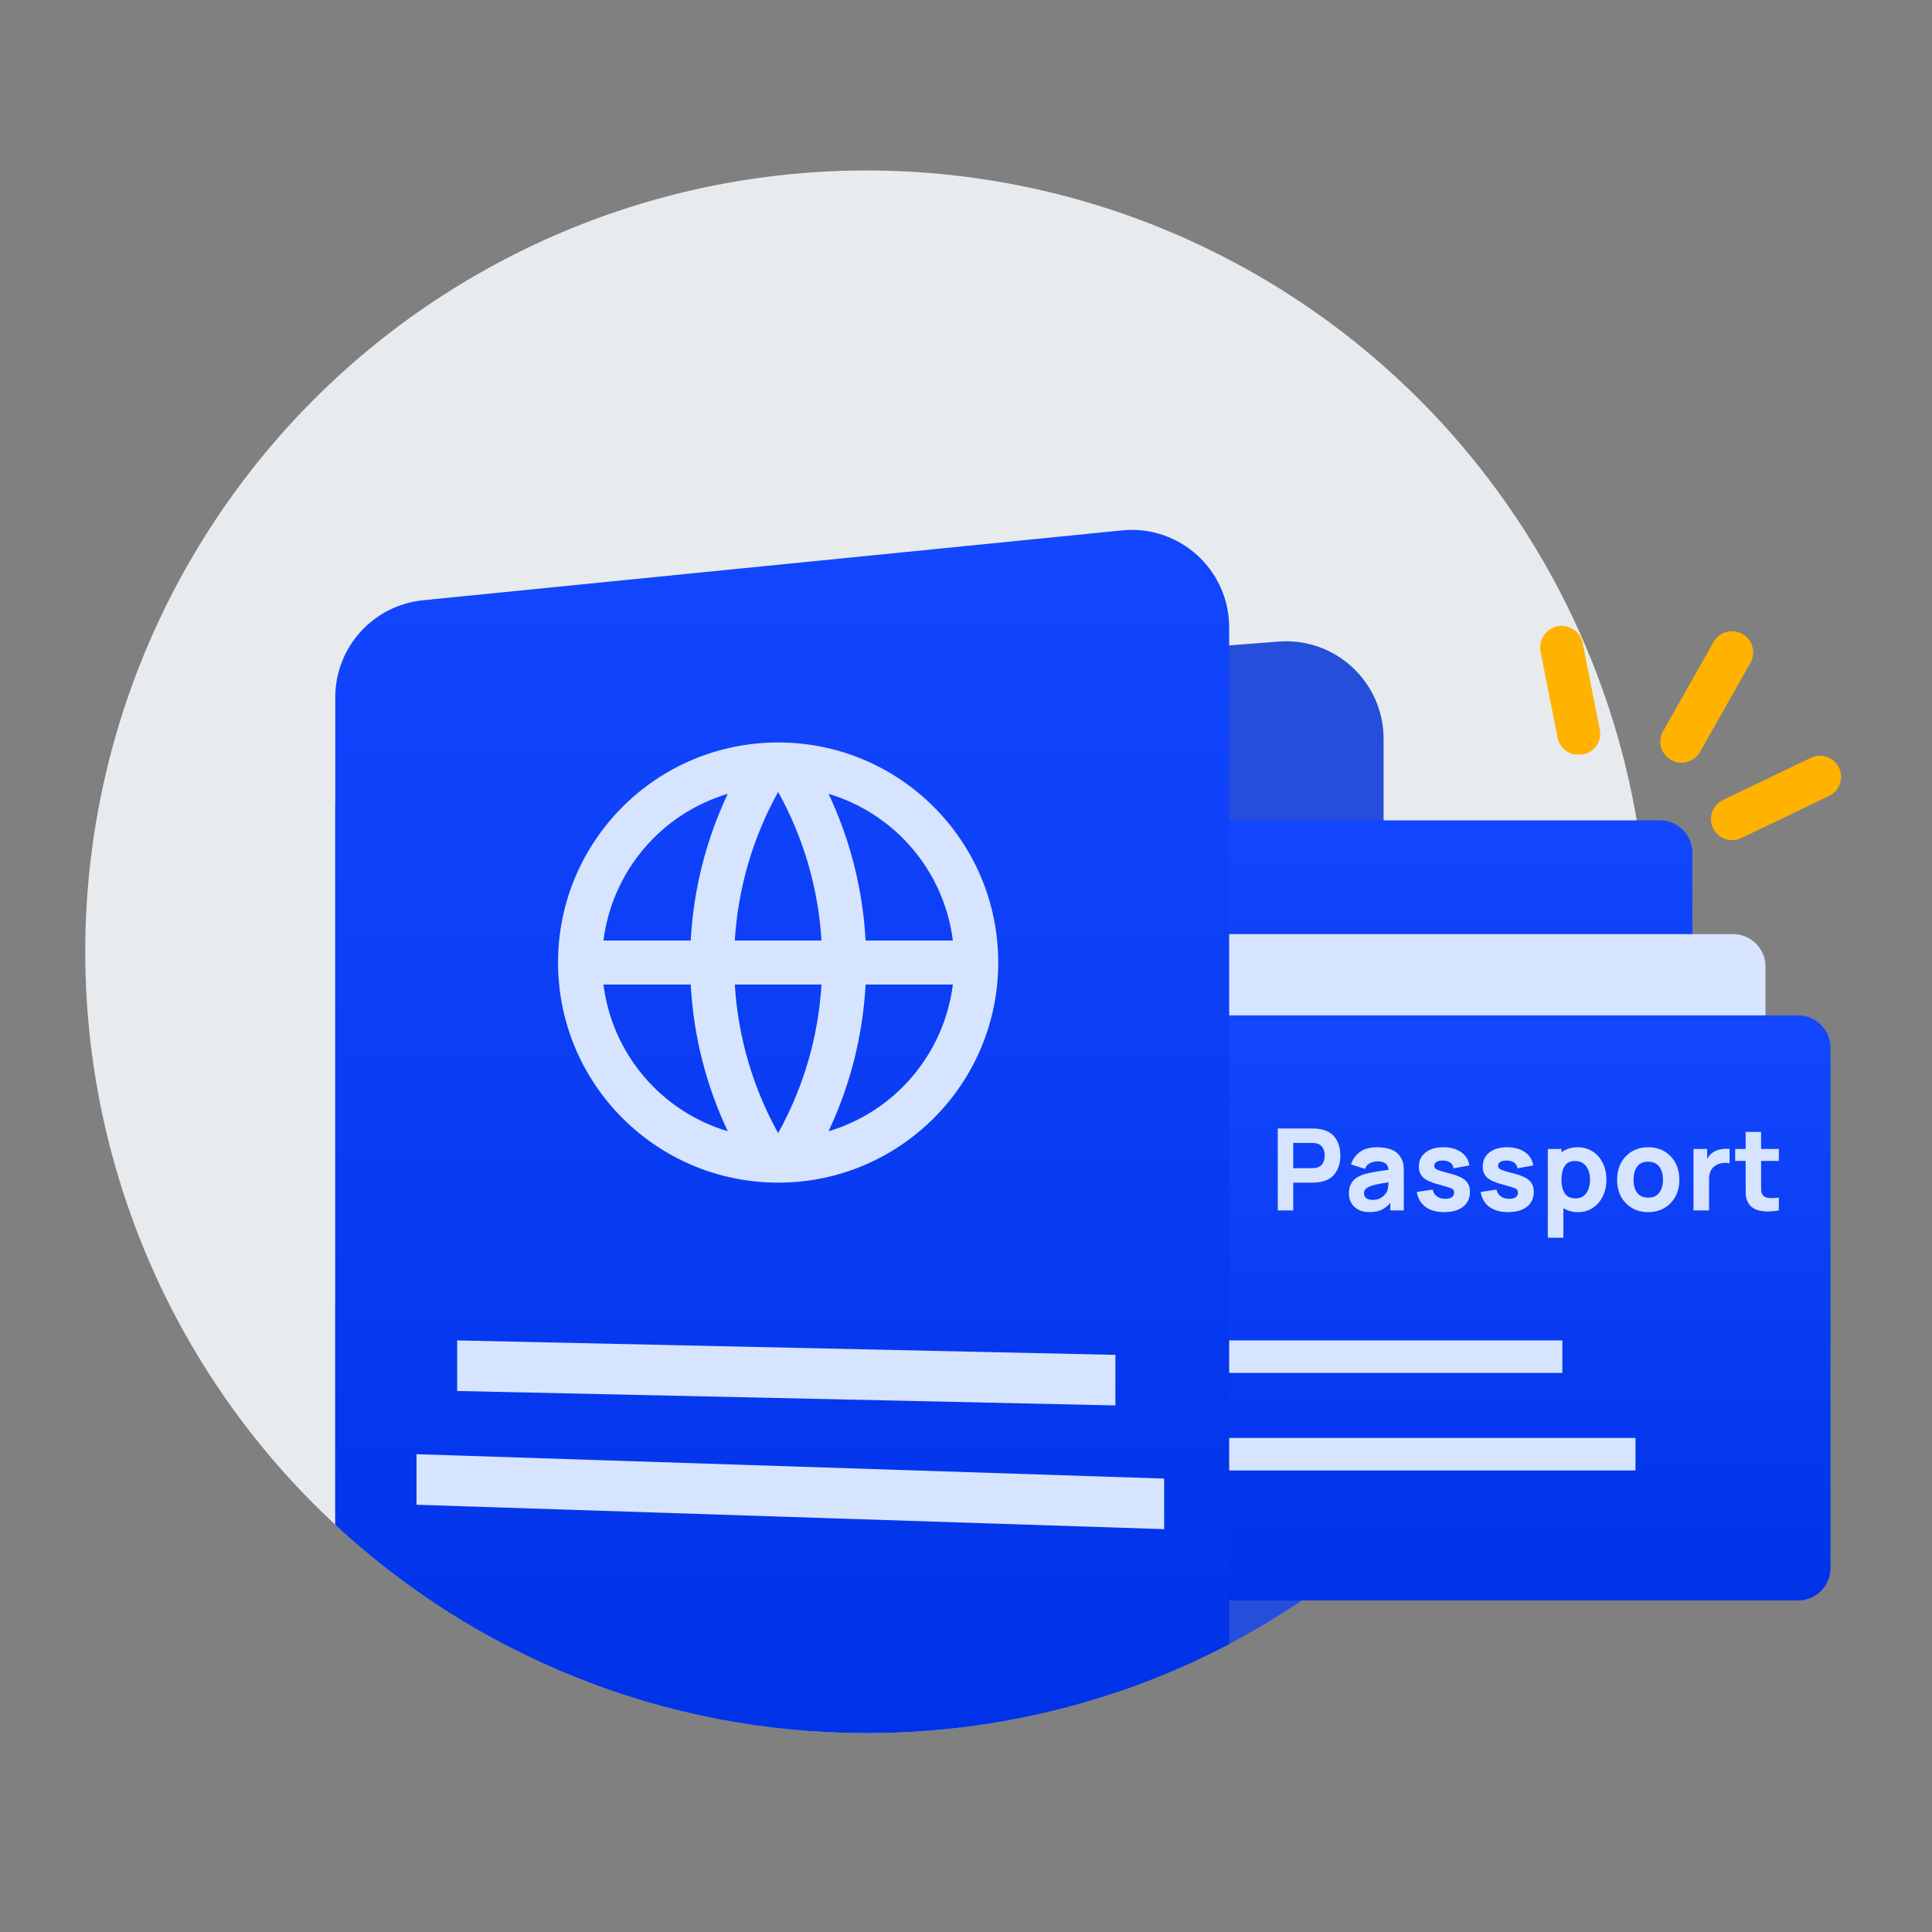 <svg width="64" height="64" viewBox="0 0 64 64" fill="none" xmlns="http://www.w3.org/2000/svg">
<rect x="0" y="0" width="64" height="64" fill="#808080" stroke="none"/>
<circle cx="28.706" cy="31.529" r="25.882" fill="#E8EBEE"/>
<path fill-rule="evenodd" clip-rule="evenodd" d="M11.106 50.507V26.665C11.106 24.977 12.405 23.574 14.087 23.444L42.353 21.253C44.23 21.107 45.833 22.591 45.833 24.474V50.935C43.255 53.212 40.221 54.983 36.885 56.093L16.843 54.539C14.748 53.457 12.819 52.096 11.106 50.507Z" fill="#254EDB"/>
<path d="M20.528 28.251C20.528 27.657 21.01 27.175 21.605 27.175H54.985C55.58 27.175 56.062 27.657 56.062 28.251V43.327C56.062 43.921 55.58 44.403 54.985 44.403H21.605C21.01 44.403 20.528 43.921 20.528 43.327V28.251Z" fill="url(#paint0_linear_1_5202)"/>
<path d="M20.528 32.02C20.528 31.425 21.01 30.943 21.605 30.943H57.408C58.003 30.943 58.485 31.425 58.485 32.02V47.095C58.485 47.69 58.003 48.172 57.408 48.172H21.605C21.01 48.172 20.528 47.69 20.528 47.095V32.02Z" fill="#D6E4FF"/>
<path d="M20.528 34.712C20.528 34.117 21.01 33.635 21.605 33.635H59.562C60.156 33.635 60.639 34.117 60.639 34.712V51.941C60.639 52.535 60.156 53.018 59.562 53.018H21.605C21.01 53.018 20.528 52.535 20.528 51.941V34.712Z" fill="url(#paint1_linear_1_5202)"/>
<path d="M39.641 44.403H51.755V45.48H39.641V44.403Z" fill="#D6E4FF"/>
<path d="M39.641 47.634H54.178V48.711H39.641V47.634Z" fill="#D6E4FF"/>
<path d="M11.106 50.507V23.099C11.106 21.439 12.364 20.05 14.015 19.884L37.166 17.569C39.068 17.379 40.718 18.872 40.718 20.784V54.462C37.128 56.346 33.041 57.412 28.706 57.412C21.909 57.412 15.724 54.792 11.106 50.507Z" fill="url(#paint2_linear_1_5202)"/>
<path d="M25.777 39.176C21.75 39.176 18.486 35.912 18.486 31.886C18.486 27.859 21.75 24.595 25.777 24.595C29.804 24.595 33.068 27.859 33.068 31.886C33.068 35.912 29.804 39.176 25.777 39.176ZM24.108 37.475C23.388 35.95 22.971 34.299 22.881 32.615H19.99C20.132 33.737 20.596 34.793 21.327 35.656C22.058 36.519 23.024 37.151 24.108 37.475ZM24.341 32.615C24.451 34.393 24.959 36.063 25.777 37.537C26.617 36.024 27.108 34.342 27.213 32.615H24.341ZM31.565 32.615H28.674C28.583 34.299 28.166 35.95 27.447 37.475C28.53 37.151 29.496 36.519 30.227 35.656C30.958 34.793 31.423 33.737 31.565 32.615ZM19.99 31.157H22.881C22.971 29.472 23.388 27.821 24.108 26.296C23.024 26.62 22.058 27.252 21.327 28.115C20.596 28.978 20.132 30.035 19.99 31.157ZM24.342 31.157H27.213C27.108 29.429 26.617 27.747 25.777 26.234C24.937 27.747 24.446 29.429 24.341 31.157H24.342ZM27.447 26.296C28.166 27.821 28.583 29.472 28.674 31.157H31.565C31.423 30.035 30.958 28.978 30.227 28.115C29.496 27.252 28.53 26.62 27.447 26.296Z" fill="#D6E4FF"/>
<path d="M42.328 40.096H42.84V39.176H43.473C43.498 39.176 43.534 39.175 43.579 39.173C43.624 39.17 43.664 39.166 43.7 39.161C43.941 39.124 44.118 39.025 44.231 38.864C44.344 38.702 44.401 38.507 44.401 38.279C44.401 38.051 44.345 37.856 44.233 37.695C44.121 37.535 43.943 37.435 43.7 37.398C43.664 37.391 43.624 37.388 43.579 37.386C43.535 37.384 43.5 37.383 43.473 37.383H42.328V40.096ZM42.84 38.698V37.861H43.451C43.477 37.861 43.506 37.862 43.537 37.865C43.569 37.867 43.598 37.873 43.624 37.88C43.693 37.899 43.747 37.931 43.784 37.976C43.822 38.02 43.848 38.07 43.861 38.125C43.877 38.179 43.884 38.23 43.884 38.279C43.884 38.328 43.877 38.381 43.861 38.436C43.848 38.49 43.822 38.54 43.784 38.585C43.747 38.629 43.693 38.66 43.624 38.679C43.598 38.687 43.569 38.692 43.537 38.694C43.506 38.697 43.477 38.698 43.451 38.698H42.84Z" fill="#D6E4FF"/>
<path d="M45.361 40.153C45.518 40.153 45.65 40.129 45.757 40.081C45.865 40.032 45.964 39.954 46.055 39.847V40.096H46.503V38.852C46.503 38.759 46.499 38.675 46.492 38.6C46.484 38.525 46.46 38.449 46.42 38.374C46.349 38.238 46.243 38.143 46.104 38.087C45.964 38.032 45.805 38.004 45.625 38.004C45.38 38.004 45.187 38.057 45.045 38.163C44.903 38.268 44.806 38.405 44.754 38.574L45.218 38.721C45.251 38.627 45.308 38.563 45.389 38.526C45.471 38.49 45.55 38.472 45.625 38.472C45.746 38.472 45.835 38.494 45.895 38.54C45.953 38.584 45.988 38.653 45.998 38.749C45.807 38.776 45.639 38.803 45.493 38.83C45.347 38.855 45.225 38.885 45.127 38.92C44.964 38.98 44.849 39.063 44.783 39.167C44.716 39.27 44.683 39.393 44.683 39.535C44.683 39.648 44.709 39.751 44.76 39.846C44.813 39.938 44.889 40.013 44.99 40.07C45.092 40.125 45.215 40.153 45.361 40.153ZM45.471 39.749C45.383 39.749 45.313 39.73 45.261 39.691C45.21 39.651 45.184 39.596 45.184 39.527C45.184 39.475 45.2 39.431 45.233 39.395C45.266 39.357 45.32 39.324 45.395 39.293C45.453 39.272 45.524 39.252 45.608 39.235C45.694 39.216 45.822 39.192 45.994 39.163C45.993 39.212 45.989 39.266 45.983 39.325C45.977 39.383 45.963 39.434 45.942 39.478C45.928 39.507 45.901 39.543 45.862 39.585C45.825 39.628 45.773 39.666 45.708 39.7C45.644 39.733 45.565 39.749 45.471 39.749Z" fill="#D6E4FF"/>
<path d="M47.842 40.153C48.108 40.153 48.317 40.093 48.468 39.974C48.618 39.854 48.694 39.69 48.694 39.482C48.694 39.324 48.645 39.199 48.547 39.107C48.45 39.015 48.286 38.939 48.053 38.879C47.895 38.839 47.777 38.806 47.699 38.781C47.622 38.756 47.571 38.731 47.546 38.707C47.522 38.683 47.511 38.654 47.511 38.619C47.511 38.56 47.539 38.514 47.595 38.483C47.653 38.452 47.729 38.439 47.823 38.445C48.023 38.46 48.132 38.546 48.151 38.702L48.675 38.607C48.649 38.423 48.558 38.276 48.404 38.168C48.249 38.059 48.052 38.004 47.812 38.004C47.566 38.004 47.369 38.062 47.222 38.178C47.075 38.293 47.002 38.449 47.002 38.645C47.002 38.801 47.053 38.924 47.154 39.014C47.256 39.104 47.431 39.18 47.68 39.244C47.827 39.283 47.935 39.315 48.004 39.339C48.075 39.362 48.12 39.387 48.14 39.412C48.16 39.436 48.17 39.468 48.17 39.508C48.17 39.572 48.145 39.623 48.095 39.659C48.044 39.694 47.973 39.712 47.88 39.712C47.767 39.712 47.673 39.685 47.599 39.631C47.526 39.577 47.479 39.502 47.458 39.406L46.934 39.486C46.968 39.698 47.063 39.862 47.22 39.979C47.379 40.095 47.586 40.153 47.842 40.153Z" fill="#D6E4FF"/>
<path d="M49.957 40.153C50.223 40.153 50.432 40.093 50.583 39.974C50.733 39.854 50.809 39.69 50.809 39.482C50.809 39.324 50.76 39.199 50.662 39.107C50.565 39.015 50.401 38.939 50.168 38.879C50.01 38.839 49.892 38.806 49.814 38.781C49.737 38.756 49.686 38.731 49.661 38.707C49.637 38.683 49.625 38.654 49.625 38.619C49.625 38.56 49.654 38.514 49.71 38.483C49.768 38.452 49.844 38.439 49.938 38.445C50.138 38.46 50.247 38.546 50.266 38.702L50.79 38.607C50.764 38.423 50.673 38.276 50.519 38.168C50.364 38.059 50.167 38.004 49.927 38.004C49.681 38.004 49.484 38.062 49.337 38.178C49.19 38.293 49.117 38.449 49.117 38.645C49.117 38.801 49.167 38.924 49.269 39.014C49.371 39.104 49.546 39.18 49.795 39.244C49.942 39.283 50.05 39.315 50.119 39.339C50.19 39.362 50.235 39.387 50.255 39.412C50.275 39.436 50.285 39.468 50.285 39.508C50.285 39.572 50.26 39.623 50.21 39.659C50.159 39.694 50.088 39.712 49.995 39.712C49.882 39.712 49.788 39.685 49.714 39.631C49.641 39.577 49.594 39.502 49.573 39.406L49.049 39.486C49.083 39.698 49.178 39.862 49.335 39.979C49.493 40.095 49.701 40.153 49.957 40.153Z" fill="#D6E4FF"/>
<path d="M51.273 41.001H51.789V40.023C51.856 40.064 51.929 40.096 52.01 40.119C52.091 40.141 52.18 40.153 52.276 40.153C52.463 40.153 52.627 40.105 52.767 40.011C52.908 39.917 53.017 39.789 53.095 39.627C53.174 39.465 53.214 39.282 53.214 39.078C53.214 38.871 53.174 38.687 53.093 38.526C53.014 38.364 52.902 38.237 52.758 38.144C52.613 38.051 52.444 38.004 52.249 38.004C52.144 38.004 52.047 38.02 51.959 38.05C51.872 38.078 51.794 38.12 51.725 38.174V38.061H51.273V41.001ZM52.193 39.697C52.022 39.697 51.901 39.64 51.831 39.527C51.76 39.413 51.725 39.263 51.725 39.078C51.725 38.894 51.76 38.745 51.829 38.632C51.899 38.518 52.014 38.46 52.174 38.46C52.288 38.46 52.382 38.489 52.455 38.545C52.529 38.6 52.583 38.675 52.618 38.77C52.654 38.862 52.671 38.965 52.671 39.078C52.671 39.193 52.654 39.297 52.62 39.391C52.586 39.484 52.534 39.558 52.464 39.614C52.394 39.669 52.303 39.697 52.193 39.697Z" fill="#D6E4FF"/>
<path d="M54.598 40.153C54.802 40.153 54.981 40.107 55.135 40.017C55.291 39.925 55.412 39.799 55.499 39.638C55.587 39.476 55.631 39.29 55.631 39.078C55.631 38.869 55.587 38.683 55.501 38.523C55.414 38.361 55.293 38.234 55.137 38.142C54.983 38.05 54.803 38.004 54.598 38.004C54.397 38.004 54.219 38.05 54.065 38.14C53.91 38.23 53.789 38.357 53.701 38.519C53.613 38.68 53.569 38.866 53.569 39.078C53.569 39.288 53.612 39.474 53.697 39.636C53.784 39.797 53.905 39.923 54.059 40.015C54.214 40.107 54.393 40.153 54.598 40.153ZM54.598 39.674C54.439 39.674 54.317 39.621 54.234 39.514C54.153 39.406 54.112 39.261 54.112 39.078C54.112 38.901 54.151 38.758 54.229 38.649C54.308 38.538 54.431 38.483 54.598 38.483C54.76 38.483 54.882 38.537 54.964 38.645C55.047 38.753 55.088 38.898 55.088 39.078C55.088 39.253 55.047 39.396 54.966 39.508C54.885 39.619 54.763 39.674 54.598 39.674Z" fill="#D6E4FF"/>
<path d="M56.099 40.096H56.615V39.056C56.615 38.82 56.708 38.659 56.894 38.574C56.955 38.545 57.022 38.528 57.096 38.523C57.171 38.516 57.237 38.522 57.294 38.54V38.061C57.202 38.05 57.11 38.052 57.019 38.069C56.927 38.084 56.844 38.114 56.77 38.159C56.722 38.187 56.68 38.22 56.644 38.259C56.608 38.298 56.578 38.341 56.551 38.389V38.061H56.099V40.096Z" fill="#D6E4FF"/>
<path d="M58.927 40.096V39.67C58.806 39.687 58.697 39.692 58.597 39.685C58.498 39.679 58.426 39.64 58.381 39.569C58.357 39.531 58.344 39.48 58.341 39.418C58.34 39.354 58.339 39.282 58.339 39.203V38.457H58.927V38.061H58.339V37.496H57.827V38.061H57.48V38.457H57.827V39.233C57.827 39.355 57.828 39.464 57.83 39.561C57.833 39.656 57.859 39.751 57.91 39.844C57.965 39.943 58.045 40.015 58.151 40.06C58.258 40.104 58.378 40.127 58.513 40.13C58.648 40.134 58.786 40.123 58.927 40.096Z" fill="#D6E4FF"/>
<path d="M15.144 44.403L36.949 44.882V46.557L15.144 46.078V44.403Z" fill="#D6E4FF"/>
<path d="M13.798 48.172L38.564 48.98V50.655L13.798 49.847V48.172Z" fill="#D6E4FF"/>
<path d="M52.294 24.999C51.957 25.007 51.663 24.771 51.597 24.439L51.032 21.582C50.957 21.197 51.209 20.823 51.594 20.746C51.979 20.672 52.353 20.924 52.43 21.309L52.995 24.166C53.072 24.545 52.828 24.914 52.448 24.988C52.446 24.988 52.446 24.988 52.443 24.988L52.294 24.999Z" fill="#FFB200"/>
<path d="M55.669 25.265C55.285 25.249 54.985 24.922 55.001 24.538C55.006 24.426 55.035 24.32 55.091 24.224L56.767 21.261C56.961 20.924 57.388 20.81 57.725 21.004C58.062 21.198 58.176 21.625 57.983 21.962L56.306 24.925C56.173 25.145 55.926 25.278 55.669 25.265Z" fill="#FFB200"/>
<path d="M57.372 27.83C56.988 27.827 56.675 27.514 56.677 27.127C56.68 26.861 56.831 26.617 57.073 26.501L59.986 25.103C60.336 24.935 60.752 25.084 60.919 25.434C61.087 25.784 60.938 26.201 60.588 26.368L57.675 27.766C57.579 27.809 57.478 27.83 57.372 27.83Z" fill="#FFB200"/>
<defs>
<linearGradient id="paint0_linear_1_5202" x1="38.295" y1="27.175" x2="38.295" y2="44.403" gradientUnits="userSpaceOnUse">
<stop stop-color="#1347FF"/>
<stop offset="1" stop-color="#0032E7"/>
</linearGradient>
<linearGradient id="paint1_linear_1_5202" x1="40.583" y1="33.635" x2="40.583" y2="53.018" gradientUnits="userSpaceOnUse">
<stop stop-color="#1347FF"/>
<stop offset="1" stop-color="#0032E7"/>
</linearGradient>
<linearGradient id="paint2_linear_1_5202" x1="25.912" y1="17.553" x2="25.912" y2="57.412" gradientUnits="userSpaceOnUse">
<stop stop-color="#1347FF"/>
<stop offset="1" stop-color="#0032E7"/>
</linearGradient>
</defs>
</svg>

